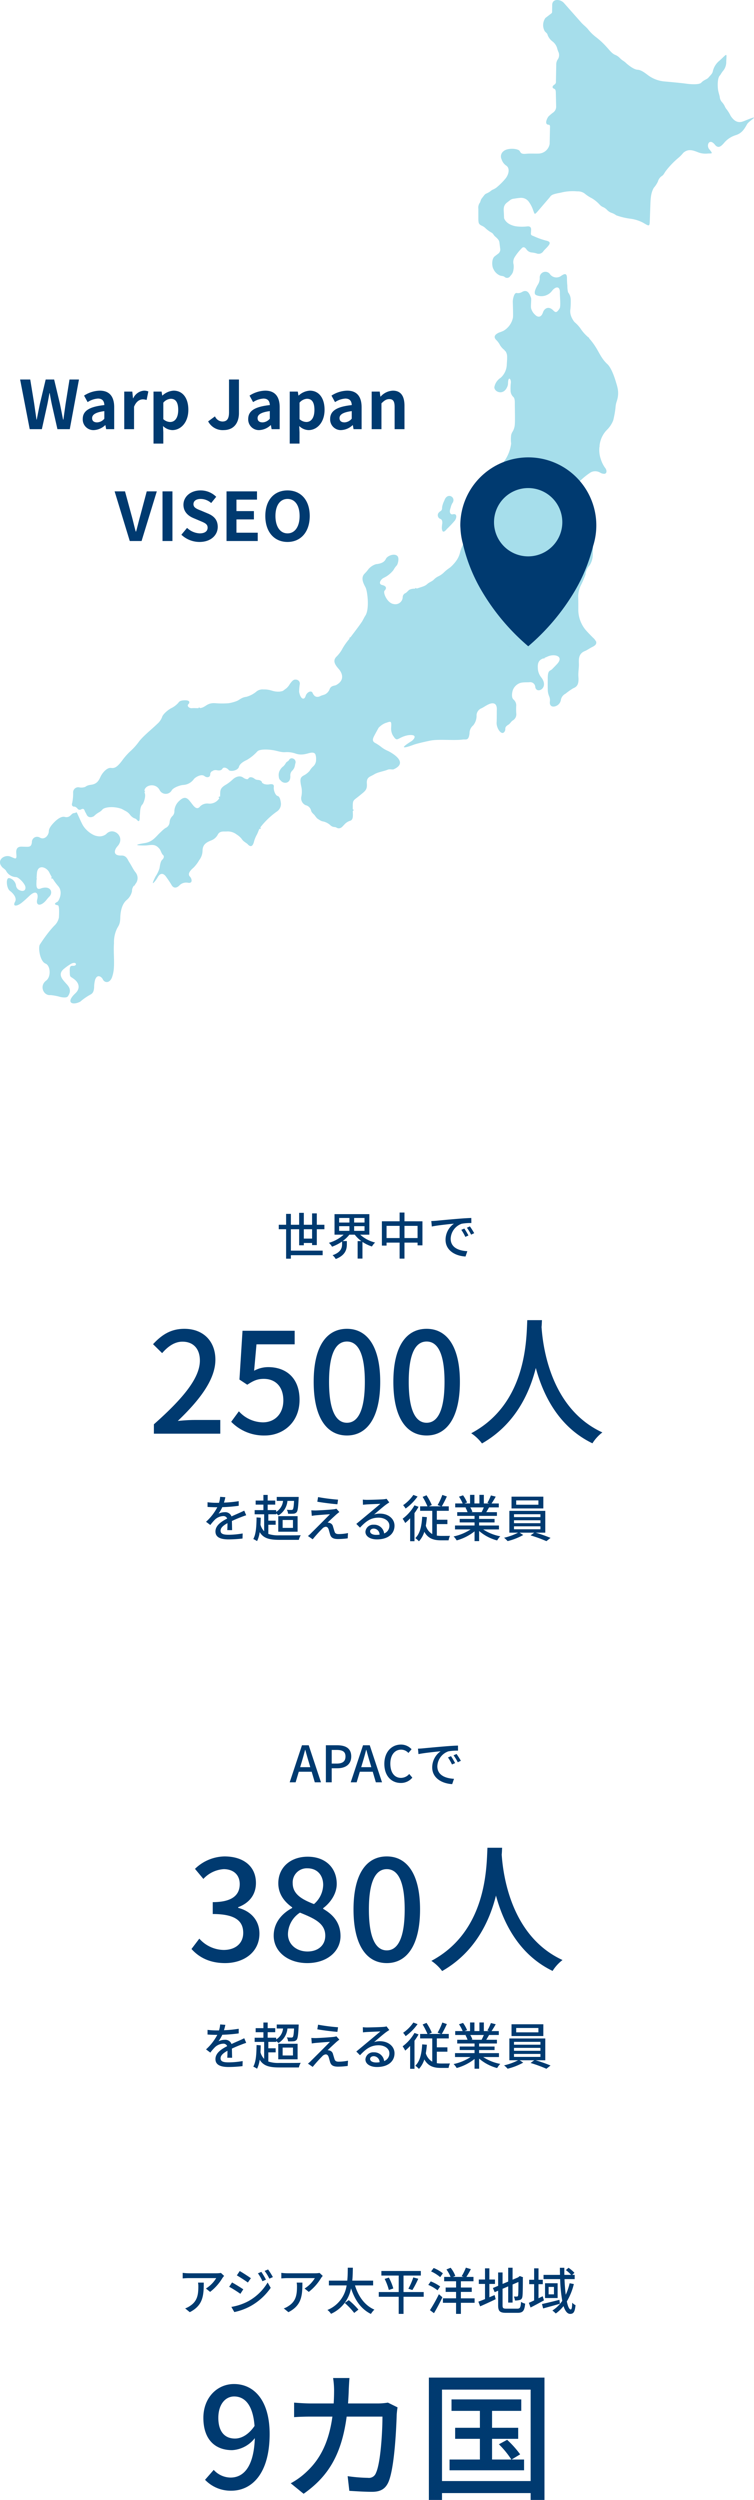 <svg xmlns="http://www.w3.org/2000/svg" xmlns:xlink="http://www.w3.org/1999/xlink" width="269.675" height="894.002" viewBox="0 0 269.675 894.002">
  <defs>
    <clipPath id="clip-path">
      <rect id="長方形_284" data-name="長方形 284" width="269.675" height="358.835" fill="#a6deeb"/>
    </clipPath>
    <clipPath id="clip-path-2">
      <rect id="長方形_250" data-name="長方形 250" width="61.669" height="85.465" fill="#003a70"/>
    </clipPath>
  </defs>
  <g id="グループ_594" data-name="グループ 594" transform="translate(-52.662 -2449.533)">
    <g id="グループ_593" data-name="グループ 593">
      <path id="パス_4038" data-name="パス 4038" d="M-65.964,0h4.344l1.944-8.784c.288-1.392.528-2.76.768-4.1h.1c.216,1.344.48,2.712.768,4.1L-56.052,0h4.416l3.288-17.76h-3.384L-53.124-9.1c-.264,1.848-.528,3.744-.792,5.664h-.12c-.384-1.92-.744-3.84-1.128-5.664l-2.064-8.664h-3.024L-62.316-9.1c-.384,1.848-.768,3.768-1.128,5.664h-.1c-.264-1.9-.552-3.792-.816-5.664l-1.416-8.664H-69.4ZM-43.02.336A6.32,6.32,0,0,0-38.964-1.44h.072L-38.628,0h2.88V-7.848c0-3.888-1.752-5.928-5.16-5.928A10.737,10.737,0,0,0-46.524-12l1.272,2.328a7.594,7.594,0,0,1,3.7-1.272c1.656,0,2.232,1.008,2.28,2.328C-44.676-8.04-47-6.528-47-3.648A3.818,3.818,0,0,0-43.02.336Zm1.152-2.76c-1.032,0-1.776-.456-1.776-1.512,0-1.2,1.1-2.088,4.368-2.52v2.712A3.563,3.563,0,0,1-41.868-2.424ZM-32.148,0h3.5V-8.016c.768-1.944,2.04-2.64,3.1-2.64a4.236,4.236,0,0,1,1.392.216l.624-3.048a3.8,3.8,0,0,0-1.584-.288,4.656,4.656,0,0,0-3.816,2.712h-.1l-.24-2.376h-2.88Zm10.464,5.16h3.5V1.08l-.1-2.208A5,5,0,0,0-14.94.336c2.952,0,5.712-2.664,5.712-7.272,0-4.128-1.968-6.84-5.28-6.84a6.38,6.38,0,0,0-3.96,1.728h-.1l-.24-1.392h-2.88Zm5.952-7.728A3.761,3.761,0,0,1-18.18-3.576v-5.9a3.789,3.789,0,0,1,2.664-1.392c1.848,0,2.664,1.416,2.664,3.984C-12.852-3.96-14.1-2.568-15.732-2.568Zm19.1,2.9c3.816,0,5.5-2.736,5.5-6.072V-17.76H5.316V-6.024c0,2.448-.816,3.288-2.376,3.288A2.992,2.992,0,0,1,.3-4.584l-2.448,1.8A5.863,5.863,0,0,0,3.372.336Zm12.792,0A6.32,6.32,0,0,0,20.22-1.44h.072L20.556,0h2.88V-7.848c0-3.888-1.752-5.928-5.16-5.928A10.737,10.737,0,0,0,12.66-12l1.272,2.328a7.594,7.594,0,0,1,3.7-1.272c1.656,0,2.232,1.008,2.28,2.328-5.4.576-7.728,2.088-7.728,4.968A3.818,3.818,0,0,0,16.164.336Zm1.152-2.76c-1.032,0-1.776-.456-1.776-1.512,0-1.2,1.1-2.088,4.368-2.52v2.712A3.563,3.563,0,0,1,17.316-2.424Zm9.72,7.584h3.5V1.08l-.1-2.208A5,5,0,0,0,33.78.336c2.952,0,5.712-2.664,5.712-7.272,0-4.128-1.968-6.84-5.28-6.84a6.38,6.38,0,0,0-3.96,1.728h-.1l-.24-1.392h-2.88Zm5.952-7.728A3.761,3.761,0,0,1,30.54-3.576v-5.9A3.789,3.789,0,0,1,33.2-10.872c1.848,0,2.664,1.416,2.664,3.984C35.868-3.96,34.62-2.568,32.988-2.568Zm12.48,2.9A6.32,6.32,0,0,0,49.524-1.44H49.6L49.86,0h2.88V-7.848c0-3.888-1.752-5.928-5.16-5.928A10.737,10.737,0,0,0,41.964-12l1.272,2.328a7.594,7.594,0,0,1,3.7-1.272c1.656,0,2.232,1.008,2.28,2.328-5.4.576-7.728,2.088-7.728,4.968A3.818,3.818,0,0,0,45.468.336Zm1.152-2.76c-1.032,0-1.776-.456-1.776-1.512,0-1.2,1.1-2.088,4.368-2.52v2.712A3.563,3.563,0,0,1,46.62-2.424ZM56.34,0h3.5V-9.24c1.008-.984,1.7-1.512,2.808-1.512,1.32,0,1.9.744,1.9,2.808V0h3.528V-8.376c0-3.384-1.248-5.4-4.152-5.4a6.194,6.194,0,0,0-4.368,2.112h-.1l-.24-1.776H56.34ZM-30.18,40h4.224l5.448-17.76h-3.6l-2.3,8.64c-.552,1.968-.96,3.744-1.512,5.736h-.12c-.576-1.992-.936-3.768-1.488-5.736l-2.352-8.64H-35.6Zm11.712,0h3.552V22.24h-3.552Zm13.224.336c4.1,0,6.528-2.472,6.528-5.376,0-2.568-1.416-3.936-3.576-4.824l-2.328-.984C-6.132,28.552-7.4,28.1-7.4,26.824c0-1.176,1.008-1.872,2.568-1.872a5.665,5.665,0,0,1,3.768,1.464l1.8-2.232A7.882,7.882,0,0,0-4.836,21.9c-3.6,0-6.144,2.232-6.144,5.136,0,2.592,1.8,4.032,3.6,4.776L-5,32.824c1.584.672,2.664,1.08,2.664,2.4,0,1.248-.984,2.04-2.832,2.04A6.987,6.987,0,0,1-9.684,35.3l-2.04,2.448A9.464,9.464,0,0,0-5.244,40.336ZM4.428,40h11.16V37.024H7.98V32.272h6.24V29.3H7.98v-4.1h7.344V22.24H4.428Zm21.816.336c4.7,0,7.944-3.528,7.944-9.288S30.948,21.9,26.244,21.9,18.3,25.264,18.3,31.048C18.3,36.808,21.54,40.336,26.244,40.336Zm0-3.072c-2.64,0-4.32-2.424-4.32-6.216,0-3.816,1.68-6.1,4.32-6.1s4.32,2.28,4.32,6.1C30.564,34.84,28.884,37.264,26.244,37.264Z" transform="translate(129.254 2603.01)" fill="#003a70"/>
      <g id="グループ_497" data-name="グループ 497" transform="translate(52.662 2449.533)">
        <g id="グループ_494" data-name="グループ 494" transform="translate(0 0)">
          <g id="グループ_493" data-name="グループ 493" clip-path="url(#clip-path)">
            <path id="パス_3636" data-name="パス 3636" d="M450.107,43.332c-1.939.8-3.365.088-4.672-1.919a13.049,13.049,0,0,0-1.34-2.209,4.848,4.848,0,0,1-.8-1.3,5.8,5.8,0,0,0-.978-1.412,3.122,3.122,0,0,1-.761-1.775c-.046-.491-.487-1.7-.616-2.643-.2-1.432-.222-4.147.616-5.034.336-.356.633-1.083,1.34-1.883a4.991,4.991,0,0,0,.978-3.115c.142-3.326.456-2.952-2.355-.4a6.835,6.835,0,0,0-2.463,3.911c-.147.786-.77,1.28-1.557,2.21-.548.646-1.657.793-2.572,1.811-.615.683-3.24.662-5.542.326-1.25-.183-5.1-.551-7.461-.761a11.5,11.5,0,0,1-5.831-2.1c-1.178-.864-2.556-2.027-3.948-2.1-1.2-.063-2.856-1.315-3.911-2.209a7.415,7.415,0,0,0-1.2-.979,6.529,6.529,0,0,1-1.267-1.05,4.867,4.867,0,0,0-1.63-1.087c-1.143-.453-1.995-1.674-3.006-2.753a27.5,27.5,0,0,0-3.984-3.694,15.974,15.974,0,0,1-2.752-2.752c-.757-.9-1.63-1.5-2.355-2.319L385.82,1.066c-1.228-1.388-4.1-1.653-4.2.616l-.036,2.535c-.007.483-.23.548-.978,1.123l-1.413,1.086a4.413,4.413,0,0,0-.289,4.636c.315.527,1,.843,1.05,1.377a5.26,5.26,0,0,0,1.775,2.39,4.631,4.631,0,0,1,1.63,2.318A8.635,8.635,0,0,0,383.9,18.7a2.8,2.8,0,0,1-.181,2.39,3.264,3.264,0,0,0-.652,2.137l-.109,5.65c-.01.513.1.976-.579,1.412-.592.378-1.009,1.079-.072,1.449.535.211.6.683.615,1.557l.109,4.745a2.6,2.6,0,0,1-1.232,2.318,17.935,17.935,0,0,0-1.412,1.2c-.416.351-1.8,2.959-.073,3.042.656.032.525.671.507,1.522l-.109,5.324a4.125,4.125,0,0,1-4.056,3.476c-1.224.048-2.9-.079-4.419.073-2.345.236-1.79-.93-2.644-1.34-1.488-.716-4.28-.573-5.36.4a2.346,2.346,0,0,0-.724,2.9,4.227,4.227,0,0,0,1.739,2.318c1.345,1,.79,3.172-.29,4.528a22.636,22.636,0,0,1-2.753,2.825,5.817,5.817,0,0,1-1.593,1.086,4.1,4.1,0,0,0-1.2.761,7.643,7.643,0,0,1-1.485.8c-.437.225-.745.713-1.485,1.666-.468.6-.44,1.244-.761,1.629a3.051,3.051,0,0,0-.471,2.1v3.875c.079,1.05.019,1.643,1.231,2.173a4.654,4.654,0,0,1,1.449,1.014,10.691,10.691,0,0,0,2.137,1.521c.5.3.7.9,1.086,1.232,1.164,1.006,1.533,1.482,1.63,2.245l.29,2.282a1.864,1.864,0,0,1-.869,1.811l-1.087.833c-1.21.927-1.031,3.676-.47,4.563a4.522,4.522,0,0,0,2.354,2.318c.6.195,1.152.145,1.558.435a1.339,1.339,0,0,0,2.137-.289,3.869,3.869,0,0,0,.905-1.341,6.694,6.694,0,0,0,.254-2.752,3.322,3.322,0,0,1,.471-2.753,18.316,18.316,0,0,1,2.354-2.969c.381-.427.924-.829,1.739.253a2.6,2.6,0,0,0,1.775,1.159,10.147,10.147,0,0,1,1.811.326,2.012,2.012,0,0,0,2.5-.761c.462-.6,1.06-1.077,1.7-1.847.759-.91.981-1.619-.869-1.992a26.55,26.55,0,0,1-4.31-1.558c-.449-.185-1.017-.281-.978-.942l.073-1.231c.063-1.071-.46-1.429-1.485-1.3a16.1,16.1,0,0,1-4.129-.073c-1.465-.311-3.321-1.024-4.057-2.861l-.073-1.811c-.051-1.277-.339-2.618,1.087-3.766.4-.319.576-.429.978-.761a2.659,2.659,0,0,1,1.63-.652,21.133,21.133,0,0,1,2.137-.289,3.41,3.41,0,0,1,3.223,1.593,10.831,10.831,0,0,1,1.413,2.825c.589,1.5.406,1.833,1.883.109l3.912-4.563c.545-.636.542-1.039,2.427-1.485.814-.193,1.723-.328,2.209-.472a17.457,17.457,0,0,1,5.36-.326,4.024,4.024,0,0,1,2.716.834,13.166,13.166,0,0,0,2.5,1.63,12.254,12.254,0,0,1,2.717,2.209,3.607,3.607,0,0,0,1.448,1.014,4.67,4.67,0,0,1,1.268.942,4.116,4.116,0,0,0,1.811,1.123,5.785,5.785,0,0,1,1.449.8,23.545,23.545,0,0,0,5.179,1.232,13.428,13.428,0,0,1,4.492,1.449c2.4,1.407,2.283,1.444,2.39-1.63l.145-4.164c.094-2.7.139-4.823,1.268-6.737a9.5,9.5,0,0,0,1.449-2.209,3.511,3.511,0,0,1,1.521-2.064c.564-.357.853-1.171,1.376-1.812a29.973,29.973,0,0,1,4.636-4.78,13.127,13.127,0,0,0,1.557-1.629c1.913-1.683,3.738-.771,5.686-.037a7.639,7.639,0,0,0,3.115.29c1.523-.068,1.917.2.435-1.593-1.082-1.307.035-4.057,2.065-1.558,1.218,1.5,2.244.6,3.44-.833a8.835,8.835,0,0,1,4.093-2.608c2.152-.709,3-2.171,3.984-3.911.744-1.313,5.814-3.946-1.232-1.051" transform="translate(-184.123 0)" fill="#a6deeb"/>
            <path id="パス_3637" data-name="パス 3637" d="M244.909,234.811c-2.074-1.916-2.912-4.1-4.057-5.9a23.613,23.613,0,0,0-2.544-3.417c.044-.069.068-.114.075-.125l-.405-.221c-.149-.15-.3-.3-.458-.437a14.768,14.768,0,0,1-1.956-2.246,12.287,12.287,0,0,0-2.391-2.68,7.165,7.165,0,0,1-1.123-1.847,5.037,5.037,0,0,1-.362-2.825,27.3,27.3,0,0,0,.109-3.477,4.3,4.3,0,0,0-.942-2.5,8.817,8.817,0,0,1-.254-2.318,24.538,24.538,0,0,1-.145-2.753c-.006-1.907-.905-1.671-2.209-.724a2.849,2.849,0,0,1-3.984-.869,2.04,2.04,0,0,0-3.549,1.593h0a4.271,4.271,0,0,1-.724,2.39c-.541.963-1.783,3.173-.507,3.694a4.761,4.761,0,0,0,5.723-1.666c1.284-1.515,2.757-1.612,2.716.725-.027,1.558.376,4.928-.108,5.686-1.085,1.7-1.456,1.5-2.318.652-1.729-1.708-3.185-.539-3.622.76-.747,2.219-2.16,1.556-2.753.905a4.7,4.7,0,0,1-1.521-2.5c-.11-1.118.181-3.058,0-3.585-.5-1.447-1.241-3.208-3.187-2.137a2.766,2.766,0,0,1-1.883.4c-.9-.3-1.415,1.933-1.449,2.934-.018.523.2,5.318.036,5.939a7.086,7.086,0,0,1-3.368,4.636,17.7,17.7,0,0,1-1.666.652c-.973.487-2.375,1.323-.724,2.825a7.173,7.173,0,0,1,1.159,1.666A6.49,6.49,0,0,0,208,229.7c.035.026.061.056.093.083l-.009.006.266.4.084-.055a3.538,3.538,0,0,1,.616,2.1c.03.8-.1,2.2-.145,3.151a6.61,6.61,0,0,1-2.173,4.31,5.054,5.054,0,0,0-2.246,3.332c-.1,1.675,3.136,3.126,4.528.072a3.129,3.129,0,0,0,.362-1.448c.052-2.874,1.265-1.4.978.072a18.125,18.125,0,0,0-.072,2.39,3.153,3.153,0,0,0,.942,2.39c.607.5.579,1.678.579,2.463,0,1.905.117,5.748,0,7.316a5.753,5.753,0,0,1-.8,2.68,2.959,2.959,0,0,0-.471,1.1h-.048l0,.193a11.511,11.511,0,0,0,.01,2.947,14.137,14.137,0,0,1-2.173,5.9,6.475,6.475,0,0,0-1.594,3.948,3.257,3.257,0,0,1-.264,1.264h0l-.183.156c.027.031.06.057.087.088a5.821,5.821,0,0,1-.762,1.425c-.381.483-.219,3.284-.253,4.635-.084,3.31-2.647,7.363-5.36,8.693-1.149.563-4.893,4.045-5.215,6.628a8.125,8.125,0,0,1-1.377,3.151,14.132,14.132,0,0,0-1.231,3.26,8.475,8.475,0,0,1-1.268,2.716,13.638,13.638,0,0,1-2.282,2.5,14.957,14.957,0,0,0-2.028,1.593,7.49,7.49,0,0,1-1.956,1.449,5.886,5.886,0,0,0-1.811,1.268c-.545.6-1.629.924-2.318,1.557-.875.8-1.681.932-3.44,1.521a2.662,2.662,0,0,1-.43.1l-.222-.253-.365.314h0a4.082,4.082,0,0,0-2.028.422c-.392.3-1.013,1.088-1.485,1.231a1.646,1.646,0,0,0-.833,1.413,2.628,2.628,0,0,1-3.223,2.427c-2.3-.313-3.913-4.1-3.26-4.781.934-.969.512-1.707-.869-2.028-1.518-.353-.553-1.975.507-2.535a9.617,9.617,0,0,0,3.549-2.825,7.938,7.938,0,0,1,1.123-1.594c.37-.265.986-2.424.4-3.259-.9-1.279-3.573-.38-4.2.8-.357.669-.866,1.686-3.549,1.956a5.726,5.726,0,0,0-2.753,1.811,12.508,12.508,0,0,1-1.3,1.521c-1.547,1.528-.518,3.462.29,5,.659,1.253,1.5,7.778-.109,10.141-.4.589-.834,1.582-1.231,2.173-1.147,1.707-2.781,3.8-4.081,5.549l-.121-.091-.29.385.125.095-.162.22a22.627,22.627,0,0,0-2.318,3.259,11.812,11.812,0,0,1-2.282,3.079c-1.33,1.412-.506,2.79.905,4.382.663.747,2.753,3.7-.978,5.723-.558.3-1.881.078-2.39,1.666a3.406,3.406,0,0,1-1.34,1.521c-.508.33-1.215.4-1.883.724a2.045,2.045,0,0,1-1.672.207c0-.018,0-.037.01-.055l-.233-.058h0a2.949,2.949,0,0,1-.893-1.216c-.458-1.052-2.09-.266-2.5,1.123-.468,1.588-1.836,1.174-2.318-1.521a19.2,19.2,0,0,1,.218-2.608,1.412,1.412,0,0,0-1.377-1.739c-.8-.121-1.388.484-2.173,1.594a6.192,6.192,0,0,1-1.232,1.521c-.773.513-1.024.922-1.8,1.095-.015-.028-.034-.055-.048-.083l-.263.137a7.878,7.878,0,0,1-1.436.01c-1.433-.092-2.4-.828-4.6-.76a3.479,3.479,0,0,0-2.872,1.03l-.027-.03-.179.159h0a9.485,9.485,0,0,1-3.115,1.485c-1.734.194-2.456,1.158-3.477,1.521a13.671,13.671,0,0,1-2.862.761,29.386,29.386,0,0,1-4.563,0c-3.218-.286-3.513,1.475-5.578,1.739-.032,0-.068.005-.1.008.005-.053.008-.106.014-.16l-.478-.057c-.01.082-.014.162-.022.243-.769.009-1.7-.076-2.347,0-.932.115-1.95-.78-1.3-1.413.582-.569.629-1.442-1.231-1.412-.973.015-1.937.155-2.354.906a8.381,8.381,0,0,1-2.68,1.992c-1.52.88-2.957,2.329-3.115,3.079a6.2,6.2,0,0,1-1.775,2.5c-1.864,1.831-4.611,3.95-6.41,6.157a21.7,21.7,0,0,1-3.223,3.622,22.846,22.846,0,0,0-2.97,3.405c-1.707,2.225-2.59,2.715-3.875,2.535-1.466-.2-3.082,1.711-3.731,3.043-.47.964-.967,2.326-2.68,2.825-.812.236-1.88.141-2.825.906a3.949,3.949,0,0,1-2.1.181,1.819,1.819,0,0,0-2.245,1.81,16.7,16.7,0,0,1-.326,3.731c-.334.868.15,1.433.833,1.34.244-.033.9.489,1.014.652a.969.969,0,0,0,1.3.362c1.182-.7,1.25.489,1.521.942a7.838,7.838,0,0,1,.434.8c.591,1.352,1.835,1.146,2.68.652a7.841,7.841,0,0,1,1.666-1.3,4.433,4.433,0,0,0,1.377-1.087c.694-.81,3.776-1.277,6.736-.253.317.109,1.141.609,1.593.833a4.751,4.751,0,0,1,1.521,1.3,4.2,4.2,0,0,0,1.449,1.232,2.009,2.009,0,0,1,1.014.579c1.256,1.506.929-1.053,1.05-1.739s-.01-2.929.942-3.767c.313-.275,1.3-2.758.833-3.984a2.261,2.261,0,0,1-.1-.365l.206-.432-.24-.118c.192-2.092,4.028-2.926,5.424-.245a2.451,2.451,0,0,0,4.346.108c.54-.919,2.767-1.8,4.057-1.919A4.989,4.989,0,0,0,97,383.232c.4-.59,2.609-2.017,3.767-1.123.972.751,2.153.494,2.1-.724a1.315,1.315,0,0,1,.733-1.048l.131.077a.254.254,0,0,0-.016-.143,2.109,2.109,0,0,1,1.4-.262c1.122.244,1.757.052,2.1-.507.515-.837,1.782-.173,2.246.434.557.73,3.359.259,3.694-1.159.092-.386.542-1.4,2.825-2.426a15.826,15.826,0,0,0,3.728-3.04l.187-.156,0,0c.928-.658,3.477-.623,5.541-.276,1.506.252,2.862.827,4.382.688a9.111,9.111,0,0,1,3.549.507c2.432.843,4.276-.112,5.469-.29.878-.131,1.332.08,1.574.45l0,.039.032,0a4.8,4.8,0,0,1,.28,1.935,3.175,3.175,0,0,1-1.2,2.608,7.672,7.672,0,0,0-1.123,1.449,6.9,6.9,0,0,1-1.992,1.594c-1.3.679-1.594,1.275-.942,4.165a8.758,8.758,0,0,1,0,3.4,2.7,2.7,0,0,0,1.521,3.115,2.572,2.572,0,0,1,1.956,1.956c.13.615.717,1.058,1.2,1.557a13.04,13.04,0,0,0,.942,1.195c1.362.957,1.744,1.044,2.064,1.087a5.651,5.651,0,0,1,2.608,1.3,2.389,2.389,0,0,0,1.593.724c.468-.007.946.4,1.2.434,1.2.158,1.639-.732,2.173-1.195a4.6,4.6,0,0,1,2.064-1.449c1.336-.323,1.112-1.832,1.06-3.611.066.014.128.03.2.044l.1-.472c-.105-.021-.2-.045-.3-.068-.015-3.622-.09-2.848,2.5-4.984,1.937-1.6,2.716-1.979,2.535-4.274-.188-2.391,1.283-2.422,2.608-3.259s3.515-1.118,4.817-1.666c.774-.326,1.735.031,2.137-.145,5.473-2.4-.395-5.764-1.956-6.555a10.37,10.37,0,0,1-2.282-1.3,16.183,16.183,0,0,0-2.5-1.666c-1.064-.641-.615-1.639-.145-2.535.357-.679,1.1-2.032,1.522-2.789a6.746,6.746,0,0,1,2.419-1.7l.237-.075v0c1.7-.561,2.013-.831,1.836,1.632a5.059,5.059,0,0,0,.507,2.68c1.627,2.657,1.5,1.358,4.274.435a7.855,7.855,0,0,1,1.594-.362c3.384-.306,1.663,1.677.869,2.173-5.205,3.252-1.6,2.182.724,1.3,1.447-.546,5.709-1.444,6.121-1.521,3.094-.578,8.349.052,11.481-.362,1.229-.162,2.131.553,2.463-2.209A3.633,3.633,0,0,1,196.92,364a5.428,5.428,0,0,0,1.2-3.694,2.838,2.838,0,0,1,1.666-2.39c.613-.207,1.492-.935,2.717-1.485s3-.719,2.861,2.065c-.041.843.012,3.064-.072,4.491-.128,2.174,2.1,5.275,3.042,2.825.231-.6-.378-1.139,1.232-2.1.554-.332.958-1.167,1.521-1.484a2.526,2.526,0,0,0,1.231-2.572,22.9,22.9,0,0,1,0-2.9,2.814,2.814,0,0,0-1.05-2.064,1.784,1.784,0,0,1-.443-1.058v0l0-.239-.024,0a6,6,0,0,1,.244-1.85,4.3,4.3,0,0,1,2.173-2.5c1.005-.552,2.585-.416,3.73-.471a1.823,1.823,0,0,1,2.173,1.738c.5,2.683,5.2.261,2.028-3.622a5.552,5.552,0,0,1-1.087-2.752c-.124-1.578-.078-2.994,1.521-3.73.115-.053.244-.109.374-.164,0,.007,0,.013,0,.02l.482,0c0-.075,0-.146,0-.219.387-.16.781-.321,1.1-.468,2.4-1.1,5.914-.165,3.44,2.607-.394.441-1.406,1.475-1.847,1.919-.747.754-1.553.168-1.557,3.4,0,1.326-.04,3.131.036,4.455a6.848,6.848,0,0,0,.507,1.919,3.546,3.546,0,0,1,.217,1.847c-.163,1.361.652,1.857,1.521,1.738a2.872,2.872,0,0,0,2.391-2.173,3.126,3.126,0,0,1,1.7-2.427,23.263,23.263,0,0,1,2.717-1.92c1.209-.506,2.129-1.18,1.883-4.093-.122-1.448.213-3.322.181-4.491-.047-1.687-.259-3.768,2.137-4.744.873-.356,1.793-1.044,2.644-1.449,1.184-.563,1.507-1.137,1.415-1.69l-.015-.289-.067,0a4.641,4.641,0,0,0-1.079-1.356c-.79-.777-1.957-1.985-2.68-2.825a11.424,11.424,0,0,1-2.572-7.026c.006-1.412.012-3.369-.036-4.78a9.26,9.26,0,0,1,.869-3.912,32.959,32.959,0,0,0,1.666-3.839h0l.136-.2c-.023-.015-.047-.028-.07-.044a5.851,5.851,0,0,1,1.527-3.307,7.17,7.17,0,0,0,1.087-3.766c.045-.942.1-2.4.072-3.549a13.115,13.115,0,0,0-.616-2.9c-.253-.931-.273-2.26-.543-3.187a18.158,18.158,0,0,0-2.608-5.65,7.125,7.125,0,0,1-.775-1.25.356.356,0,0,0,.038-.029l0-.332-.15.123a7.737,7.737,0,0,1-.636-2.061c-.209-1.489-.355-3.192-.434-4.781a4.273,4.273,0,0,1,1.231-2.861,24.447,24.447,0,0,1,3.73-2.97,3.479,3.479,0,0,1,3.3.109,2.43,2.43,0,0,0,1.087.4c1.383.324,1.531-1.155.652-2.173a10.821,10.821,0,0,1-1.448-2.933,10.057,10.057,0,0,1-.512-4.528l.079-.018-.052-.235a9.351,9.351,0,0,1,2.8-5.941,9.769,9.769,0,0,0,2.1-3.259,34.638,34.638,0,0,0,.8-4.419,8.983,8.983,0,0,1,.362-2.1c1.156-3.284.356-5.307-.218-7.244-.729-2.46-1.822-5.211-3.042-6.338" transform="translate(-27.674 -104.593)" fill="#a6deeb"/>
            <path id="パス_3638" data-name="パス 3638" d="M211.994,563.092a1.068,1.068,0,0,0-1.34.47c-.175.476-.977.7-1.159,1.123a5.106,5.106,0,0,1-.905,1.2A3.683,3.683,0,0,0,207.539,567a3.435,3.435,0,0,0-.616,2.209c.1,1.456.444,1.439.833,1.883,1.026,1.172,3.523,1,3.332-1.847a2.281,2.281,0,0,1,.761-1.883,3.253,3.253,0,0,0,.76-1.268c.113-.332.184-.934.29-1.268a1.332,1.332,0,0,0-.906-1.739" transform="translate(-107.252 -291.84)" fill="#a6deeb"/>
            <path id="パス_3639" data-name="パス 3639" d="M152.088,583.446c-.712-.2-1.494-1.912-1.34-3.223.071-.606-.063-1.25-1.775-.906a4.223,4.223,0,0,1-1.89-.212l-.223-.26c-.032.027-.067.06-.1.088a.539.539,0,0,1-.214-.269c-.031-.107-.118-.9-1.666-.978-.758-.04-1.114-.534-1.521-.725-.756-.354-1.395-.3-1.738.29-.28.478-1.37-.027-1.811-.362-1.118-.851-2.618-.407-3.767.651a15.084,15.084,0,0,1-2.391,1.848c-2.267,1.292-2.051,2.142-2.1,3.911a1.652,1.652,0,0,1-.088.462c-.061-.058-.122-.115-.188-.172l-.316.363c.107.093.2.185.291.277a4.016,4.016,0,0,1-3.9,1.931,3.616,3.616,0,0,0-2.969,1.014c-1.166,1.491-2.2,0-3.043-1.087-1.17-1.508-2.132-3-4.274-1.014a5.245,5.245,0,0,0-1.883,3.657,2.411,2.411,0,0,1-.8,1.992,3.407,3.407,0,0,0-.906,2.065,2.445,2.445,0,0,1-1.521,2.136,12.4,12.4,0,0,0-1.63,1.413c-1.666,1.455-2.757,3.479-5.722,3.948-2.391.378-4.673.9,0,.869,2.1-.012,3.6-.923,5.324,1.3.4.516.683,1.7,1.2,2.1.432.341.387,1.1-.326,1.739-.524.468-.725,1.639-.942,3.006a11.3,11.3,0,0,1-1.413,2.934c-2.29,4.521.17,1.4.724.363.975-1.823,2.154-1.483,2.97-.363.646.887,1.479,2.093,2.028,3.043.843,1.458,2.059.993,2.97,0a3.389,3.389,0,0,1,2.9-.8c1.889.35,1.357-1.551.724-2.173-.969-.954.079-2.214,1.232-3.187a12.594,12.594,0,0,0,2.064-2.717,5.669,5.669,0,0,0,1.2-3.477c.065-2.376,1.735-3.034,3.368-3.694a4.461,4.461,0,0,0,2.028-1.847c.683-1.519,2.173-1.184,3.151-1.232a5.157,5.157,0,0,1,3.622,1.051,7.251,7.251,0,0,1,1.739,1.485c.739,1.175,1.719,1.454,2.245,2.029,1.244,1.354,1.854.378,2.173-.652a11.236,11.236,0,0,1,.978-2.572c.484-.817.76-1.819,1.058-2.366l.184.182.341-.34-.251-.25a27.689,27.689,0,0,1,6.093-5.811,3.2,3.2,0,0,0,1.3-2.825c-.147-1.333-.444-2.431-1.195-2.644" transform="translate(-52.814 -298.795)" fill="#a6deeb"/>
            <path id="パス_3640" data-name="パス 3640" d="M48.46,624.527c-.78-.917-1.522-2.553-2.245-3.622-.541-.8-.944-2.421-2.789-2.355-3.217.115-2.539-2.061-1.413-3.3,3.063-3.357-1.538-7.21-4.056-4.346a3.824,3.824,0,0,1-3.224.689c-1.6-.208-4.047-1.976-5.179-4.021-.764-1.38-2.073-4.591-2.173-4.49a3.164,3.164,0,0,1-1.087.326c-.442.066-.843.629-1.2.906a1.978,1.978,0,0,1-1.992.4c-1.116-.215-2.506.669-3.875,2.1-1.3,1.362-1.768,2.312-1.775,3.115-.011,1.232-1.407,3.206-3.187,2.21a1.864,1.864,0,0,0-2.861,1.629c-.2,1.947-1.136,1.643-2.862,1.63-.97-.007-2.988-.443-2.716,2.426.225,2.378-.189,1.9-2.064,1.123-2.143-.89-5.17,1.228-3.043,3.694.392.454,1.162.849,1.449,1.376a4.17,4.17,0,0,0,3.549,2.245c.814-.018,2.622,1.775,3.187,2.97.547,1.156,0,2.413-1.666,1.811a2.1,2.1,0,0,1-1.521-1.883c-.328-1.9-2.319-2.831-2.825-2.463-.835.606-.424,3.721.652,4.491.945.676,2.637,2.426,1.847,3.875-1.015,1.864.67,1.667,2.245.471.778-.59,2-1.719,2.862-2.535,2.51-2.381,3.314-.741,2.825,1.159-.559,2.175.9,2.6,2.608,1.014.565-.524,1.072-1.313,1.7-1.92,1.374-1.323.7-3.907-2.572-3.078-.649.164-1.911,1.021-2.028-1.087-.011-.2,0-.99.038-1.87l.024.005.093-.472-.1-.021c.04-.909.1-1.818.159-2.205.475-2.913,3.507-1.8,4.419.145.225.48.524,1.034.862,1.605-.131.154-.229.276-.256.311l.381.3c.041-.053.088-.111.139-.172a20.684,20.684,0,0,0,1.989,2.741c1.959,2.2.194,5.424-.253,5.65-1.681.847-.511,1.095.144,1.231.461.1.549,1.543.4,4.382a5.392,5.392,0,0,1-1.666,2.934,34.8,34.8,0,0,0-2.322,2.728l-.023,0,0,.024c-.9,1.163-1.842,2.495-2.8,3.982-.664,1.029-.014,5.994,2.028,6.809,1.777.709,2.047,4.725.217,6.085-2.545,1.89-.945,5.482,1.594,5.179a19.088,19.088,0,0,1,3.549.688c.829.181,2.221.321,2.608-.217,1.775-2.469-.064-3.957-.833-4.853-.919-1.07-3.044-3.07-.471-5.07a18.441,18.441,0,0,1,2.463-1.739c2.065-1.069,2.291.835.724.725-.888-.063-1.228.184-1.2,1.775.054,2.637.054,1.743,1.775,3.151,1.477,1.209,2.139,3.123.217,4.926-3.556,3.336-1.068,4.411,1.774,2.97a20.3,20.3,0,0,1,3.513-2.463c.918-.466,1.322-1.034,1.449-2.608a10.793,10.793,0,0,1,.362-2.789c.389-1.047.93-1.327,1.437-1.239l0,.021.331.084a2.3,2.3,0,0,1,.989,1.026c.56,1.179,2.245,1.521,3.187-.507a12.079,12.079,0,0,0,.761-3.658c.189-2.6-.18-6.129.036-8.729a11.357,11.357,0,0,1,1.014-5.142c.511-1.091,1.156-1.461,1.232-3.876.03-.966.1-4.508,2.209-6.41a5.623,5.623,0,0,0,1.992-3.224,2.946,2.946,0,0,1,.688-1.966c.093.009.159.018.187.023l.066-.23.211-.116a.206.206,0,0,0-.1-.1c.013-.013.021-.024.034-.038a3.253,3.253,0,0,0,.145-4.346" transform="translate(0 -312.603)" fill="#a6deeb"/>
            <path id="パス_3641" data-name="パス 3641" d="M326.058,376.447c.318.094.775.547.616,1.738a9.016,9.016,0,0,0-.145,1.521c.165,2.193,1.243,1.02,1.811.326a38.536,38.536,0,0,0,2.9-3.078c.78-1.236.634-2.572-.8-2.173-.548.152-1.5-.373-.761-2.318a6.363,6.363,0,0,1,.579-1.594c1.644-2.132-1.758-4.242-2.825-1.014a8.421,8.421,0,0,0-.8,2.354c.013,1.42-.5,1.229-1.051,1.811a1.422,1.422,0,0,0,.471,2.427" transform="translate(-168.51 -190.851)" fill="#a6deeb"/>
          </g>
        </g>
        <g id="グループ_495" data-name="グループ 495" transform="translate(151.609 145.679)">
          <g id="グループ_358" data-name="グループ 358" transform="translate(0 0)" clip-path="url(#clip-path-2)">
            <path id="パス_3576" data-name="パス 3576" d="M11.038,30.505l-.028-.025-.031.025Z" transform="translate(19.797 54.958)" fill="#003a70"/>
            <path id="中マド_1" data-name="中マド 1" d="M24.3,67.679h0A77.86,77.86,0,0,1,7.159,47.03,59.515,59.515,0,0,1,.885,30.869,24.685,24.685,0,0,1,.053,25.5C0,24.812,0,24.429,0,24.425a24.323,24.323,0,1,1,47.484,7.449A60.162,60.162,0,0,1,41,47.805,78.325,78.325,0,0,1,24.3,67.678ZM24.323,11.1A12.213,12.213,0,1,0,36.484,23.315,12.2,12.2,0,0,0,24.323,11.1Z" transform="translate(13.024 17.759)" fill="#003a70" stroke="rgba(0,0,0,0)" stroke-miterlimit="10" stroke-width="1"/>
          </g>
        </g>
      </g>
    </g>
    <g id="グループ_415" data-name="グループ 415" transform="translate(-228.5 446.23)">
      <path id="パス_4041" data-name="パス 4041" d="M-51.822-2.5c-.018-.846-.054-2.268-.072-3.276,1.242-.576,2.394-1.062,3.312-1.4.54-.216,1.314-.5,1.8-.648l-.7-1.656c-.576.288-1.1.522-1.692.792-.846.378-1.764.756-2.862,1.278a2.347,2.347,0,0,0-2.376-1.512,5.25,5.25,0,0,0-2.268.522,13.013,13.013,0,0,0,1.35-2.322,54.481,54.481,0,0,0,5.868-.486V-12.87a41.213,41.213,0,0,1-5.274.522c.252-.774.4-1.458.5-1.926l-1.854-.144a10.747,10.747,0,0,1-.414,2.142h-1.044a26.143,26.143,0,0,1-3.06-.2V-10.8c.99.072,2.232.108,2.97.108h.522a18.562,18.562,0,0,1-4.032,5.2l1.53,1.152a19.171,19.171,0,0,1,1.638-1.908,4.528,4.528,0,0,1,2.952-1.278,1.389,1.389,0,0,1,1.44.882C-55.638-5.6-57.78-4.212-57.78-2.016-57.78.2-55.71.81-53.046.81A45.348,45.348,0,0,0-48.1.5l.054-1.818a30.016,30.016,0,0,1-4.95.468c-1.8,0-2.952-.234-2.952-1.458,0-1.044.954-1.854,2.466-2.7,0,.882-.018,1.89-.072,2.5Zm12.96-1.926h2.61V-5.886h-2.61V-8.172h2.808v-.306a9.676,9.676,0,0,1,.828.7,6.781,6.781,0,0,0,3.2-5.184h2.358c-.108,2.016-.234,2.808-.45,3.06a.64.64,0,0,1-.54.18,15.354,15.354,0,0,1-1.584-.072,3.72,3.72,0,0,1,.432,1.422,16.348,16.348,0,0,0,1.944-.018,1.563,1.563,0,0,0,1.116-.522c.4-.468.576-1.728.72-4.86.018-.2.018-.612.018-.612h-7.848v1.422h2.25a5.147,5.147,0,0,1-2.448,3.924v-.63H-39.1v-1.962h2.7v-1.458h-2.7V-15.1h-1.53v2.016H-43.4v1.458h2.772v1.962h-3.132v1.494h3.4v6.066a5.3,5.3,0,0,1-1.314-2.34c.036-.81.072-1.638.09-2.5l-1.494-.108c-.036,3.114-.18,5.94-1.17,7.722a9.483,9.483,0,0,1,1.35.756A10.315,10.315,0,0,0-41.958-1.8c1.35,2.25,3.51,2.772,7.11,2.772h6.894A5.638,5.638,0,0,1-27.27-.684c-1.332.054-6.516.054-7.6.036a11.546,11.546,0,0,1-4-.5Zm5.112-1.71h3.69v2.826h-3.69Zm-1.566,4.194H-28.4V-7.506h-6.912Zm14.238-12.384-.27,1.656c2.142.378,5.346.774,7.182.918l.234-1.656A66.45,66.45,0,0,1-21.078-14.328Zm7.614,5.346-1.062-1.188a4.52,4.52,0,0,1-.9.2c-1.422.18-5.508.414-6.462.432-.594,0-1.188-.018-1.6-.054l.162,1.98c.4-.072.9-.144,1.476-.2,1.08-.09,3.69-.306,5.022-.378-1.692,1.746-6.03,6.066-6.84,6.858A8.647,8.647,0,0,1-24.7-.4L-23,.774a50.336,50.336,0,0,1,3.42-3.8,1.937,1.937,0,0,1,1.242-.684c.45,0,.81.288,1.026.9.162.486.4,1.44.576,1.98C-16.344.342-15.426.684-13.9.684a28.211,28.211,0,0,0,3.42-.252l.108-1.89a16.473,16.473,0,0,1-3.42.36c-.81,0-1.224-.288-1.4-.918-.18-.522-.4-1.314-.558-1.818a1.669,1.669,0,0,0-1.242-1.26,2.123,2.123,0,0,0-.666-.09c.558-.594,2.412-2.286,3.132-2.952C-14.256-8.352-13.86-8.694-13.464-8.982ZM-.342-.81c-1.206,0-2.124-.486-2.124-1.26,0-.558.54-.99,1.278-.99A2.147,2.147,0,0,1,.918-.882,9.318,9.318,0,0,1-.342-.81ZM3.42-13.716a6.3,6.3,0,0,1-1.134.18c-.972.09-5,.2-5.94.2a12.836,12.836,0,0,1-1.422-.09l.054,1.854c.4-.054.864-.09,1.314-.126.936-.054,3.978-.18,4.914-.216-.9.774-2.952,2.484-3.942,3.312C-3.78-7.74-6.012-5.868-7.4-4.734L-6.084-3.4c2.106-2.232,3.8-3.564,6.642-3.564,2.178,0,3.87,1.188,3.87,2.862a2.911,2.911,0,0,1-1.872,2.79A3.563,3.563,0,0,0-1.188-4.446,2.753,2.753,0,0,0-4.14-1.908C-4.14-.306-2.484.81-.018.81c4,0,6.282-2.034,6.282-4.9,0-2.484-2.214-4.32-5.2-4.32A6.634,6.634,0,0,0-1.044-8.1c1.26-1.044,3.42-2.934,4.338-3.582.324-.234.738-.5,1.1-.738ZM13-15.1A14.152,14.152,0,0,1,9.342-11.43a9.541,9.541,0,0,1,.9,1.206,18.613,18.613,0,0,0,4.266-4.3Zm.4,3.726a15.753,15.753,0,0,1-4.23,4.788,12.737,12.737,0,0,1,.918,1.53,15.186,15.186,0,0,0,1.764-1.674v8.19H13.41V-8.6a20.757,20.757,0,0,0,1.458-2.25ZM21.4-4.662h3.78V-6.228H21.4V-9.414h4.266v-1.6h-2.5a35.3,35.3,0,0,0,1.818-3.528l-1.62-.558a22.356,22.356,0,0,1-1.692,3.636l1.206.45H18.594L19.6-11.5a22.487,22.487,0,0,0-1.89-3.474l-1.386.576a27.4,27.4,0,0,1,1.728,3.384H15.426v1.6h4.338V-1.1A5.128,5.128,0,0,1,17.46-4.1a29.005,29.005,0,0,0,.378-3.06L16.164-7.29C15.966-4.014,15.408-1.3,13.7.342a8.957,8.957,0,0,1,1.3,1.152,8.987,8.987,0,0,0,1.926-3.4c1.332,2.394,3.312,3.042,5.886,3.042H25.6a6.918,6.918,0,0,1,.5-1.6c-.576.018-2.718.018-3.168.018A10.378,10.378,0,0,1,21.4-.558ZM38.2-10.638a16.8,16.8,0,0,1-.792,1.71h-3.8l.522-.108a7.573,7.573,0,0,0-.774-1.6Zm5.418,7.884v-1.4H36.522v-1.1h5.526v-1.26H36.522V-7.6h6.372V-8.928H39.078c.306-.5.666-1.1,1.008-1.71H43.56v-1.4H40.968a28.163,28.163,0,0,0,1.494-2.448l-1.728-.432a15.689,15.689,0,0,1-1.26,2.664l.684.216H38.214V-15.12H36.63v3.078H34.848V-15.12H33.282v3.078H31.3l.918-.342a12.512,12.512,0,0,0-1.44-2.574l-1.458.486a13.5,13.5,0,0,1,1.314,2.43H27.972v1.4h4.086l-.432.072a8.917,8.917,0,0,1,.756,1.638h-3.69V-7.6h6.192v1.08h-5.31v1.26h5.31v1.1H27.9v1.4h5.562A17.464,17.464,0,0,1,27.4-.252a7.512,7.512,0,0,1,1.1,1.422,17.879,17.879,0,0,0,6.39-3.24V1.422h1.638V-2.2a16.057,16.057,0,0,0,6.444,3.384A7.517,7.517,0,0,1,44.082-.306a16.53,16.53,0,0,1-6.1-2.448Zm14.112-8.838H49.788V-13.14h7.938Zm1.764-2.88H48.114v4.212H59.49ZM49-3.87h9.45v1.062H49Zm0-2.16h9.45v1.044H49Zm0-2.16h9.45v1.026H49ZM60.192-1.6V-9.4H47.34V-1.6h3.114a21.067,21.067,0,0,1-5,1.818,10.085,10.085,0,0,1,1.26,1.206A22.664,22.664,0,0,0,52.29-.756L51.03-1.6h5.2L54.918-.63a47.911,47.911,0,0,1,5.67,2.07L62.064.27A52.573,52.573,0,0,0,56.754-1.6Z" transform="translate(416 2553)" fill="#003a70"/>
      <path id="パス_4040" data-name="パス 4040" d="M-79.8,0h23.75V-4.9h-9.2c-1.8,0-4.1.15-6,.35,7.8-7.45,13.45-14.8,13.45-21.9,0-6.65-4.35-11.05-11.1-11.05-4.8,0-8.05,2.1-11.2,5.5l3.25,3.2c1.95-2.25,4.35-4.1,7.25-4.1,4.1,0,6.25,2.75,6.25,6.75,0,6.05-5.6,13.2-16.45,22.8Zm39.7.65c6.45,0,12.4-4.6,12.4-12.75,0-8.05-5.05-11.7-11.2-11.7a10.375,10.375,0,0,0-5.05,1.3l.85-9.45h13.65V-36.8H-48.1l-1.1,17.45,2.8,1.85c2.15-1.4,3.55-2.1,5.9-2.1,4.2,0,7,2.8,7,7.7s-3.15,7.85-7.3,7.85A11.775,11.775,0,0,1-49.4-8l-2.75,3.75A16.286,16.286,0,0,0-40.1.65Zm29.35,0c7.2,0,11.9-6.4,11.9-19.2,0-12.7-4.7-18.95-11.9-18.95-7.25,0-11.9,6.2-11.9,18.95C-22.65-5.75-18,.65-10.75.65Zm0-4.55c-3.75,0-6.4-4-6.4-14.65,0-10.55,2.65-14.4,6.4-14.4s6.4,3.85,6.4,14.4C-4.35-7.9-7-3.9-10.75-3.9ZM17.75.65c7.2,0,11.9-6.4,11.9-19.2,0-12.7-4.7-18.95-11.9-18.95-7.25,0-11.9,6.2-11.9,18.95C5.85-5.75,10.5.65,17.75.65Zm0-4.55c-3.75,0-6.4-4-6.4-14.65,0-10.55,2.65-14.4,6.4-14.4s6.4,3.85,6.4,14.4C24.15-7.9,21.5-3.9,17.75-3.9Zm36-36.7C53.4-34,53.7-10.8,33.7-.15A15.914,15.914,0,0,1,37.55,3.5c11.6-6.65,16.85-17.45,19.25-27,2.6,9.65,8.15,21.1,20.25,26.95A15.063,15.063,0,0,1,80.6-.45C61.9-9.05,59.3-31.5,58.85-38.15c.1-.9.1-1.75.15-2.45Z" transform="translate(416 2516)" fill="#003a70"/>
      <path id="パス_4039" data-name="パス 4039" d="M-26.172-5.76V-9.108h2.952V-5.76Zm4.644,2.322v-5.67h2.718v-1.6h-2.718v-4.068H-23.22v4.068h-2.952v-4.266h-1.674v4.266H-30.8V-14.6h-1.71v3.888h-2.628v1.6h2.628V1.422h1.71V.18H-19.44V-1.458H-30.8v-7.65h2.952v5.742h1.674v-.828h2.952v.756Zm7.992-6.768h3.672v1.674h-3.672Zm0-2.934h3.672V-11.5h-3.672ZM-4.464-11.5H-8.172V-13.14h3.708Zm0,2.97H-8.172v-1.674h3.708Zm1.728,1.368v-7.344H-15.192v7.344h3.258A13.288,13.288,0,0,1-17.19-4.248a6.857,6.857,0,0,1,1.116,1.386,15.752,15.752,0,0,0,3.582-1.854v.936c0,1.26-.342,2.9-3.4,3.96A5.11,5.11,0,0,1-14.76,1.548c3.546-1.368,3.978-3.564,3.978-5.274V-4.878h-1.494A12.082,12.082,0,0,0-9.882-7.164h1.926A11.47,11.47,0,0,0-5.6-4.86H-6.93V1.386H-5.2V-4.572A14,14,0,0,0-1.818-2.934,7.16,7.16,0,0,1-.684-4.356,12.4,12.4,0,0,1-6.012-7.164ZM9.828-5.958v-4.356h4.68v4.356Zm-6.408,0v-4.356H8.082v4.356Zm6.408-5.994v-3.132H8.082v3.132H1.746v8.694H3.42V-4.32H8.082V1.4H9.828V-4.32h4.68v.972h1.746v-8.6ZM31.23-9.36l-1.08.468a17.022,17.022,0,0,1,1.44,2.52l1.116-.5A25.13,25.13,0,0,0,31.23-9.36Zm2-.774-1.08.486A16.893,16.893,0,0,1,33.66-7.164l1.1-.54A28.166,28.166,0,0,0,33.228-10.134ZM19.422-12.042l.18,1.962c2-.432,6.372-.864,7.92-1.026a7.061,7.061,0,0,0-3.006,5.778c0,3.924,3.654,5.8,7.146,5.976L32.31-1.26c-2.934-.144-5.958-1.206-5.958-4.464a5.893,5.893,0,0,1,3.924-5.346,17.086,17.086,0,0,1,3.474-.252l-.018-1.818c-1.206.036-3.006.144-4.9.306-3.276.27-6.462.576-7.758.7C20.718-12.1,20.106-12.06,19.422-12.042Z" transform="translate(416 2452)" fill="#003a70"/>
    </g>
    <g id="グループ_588" data-name="グループ 588">
      <path id="パス_4046" data-name="パス 4046" d="M-50.8-18c-3.85,0-5.95-2.7-5.95-7.4,0-4.8,2.5-7.65,5.65-7.65,4,0,6.75,3.3,7.3,10.55C-46-19.3-48.55-18-50.8-18ZM-61.5-3.25A12.629,12.629,0,0,0-52.1.65c7.1,0,13.7-5.8,13.7-20.3,0-12.15-5.7-17.85-12.75-17.85-5.95,0-10.95,4.8-10.95,12.1,0,7.7,4.15,11.55,10.3,11.55a11.064,11.064,0,0,0,8.1-4.3c-.35,10.5-4.2,14.1-8.65,14.1A8.2,8.2,0,0,1-58.4-6.8ZM3.9-30.85a22.734,22.734,0,0,1-3.45.3h-10.8c.1-1.55.2-3.2.25-4.9.05-1.2.15-3.05.25-4.2H-15.7a31.881,31.881,0,0,1,.35,4.35c0,1.65-.05,3.25-.15,4.75h-8.05c-1.95,0-4.2-.15-6.1-.3v5.2c1.9-.15,4.25-.2,6.1-.2h7.6c-1.25,9.05-4.3,15.1-9.15,19.65A26.682,26.682,0,0,1-30.85-2l4.6,3.75c8.6-6.05,13.55-13.7,15.4-27.6H1.95c0,5.4-.65,16.7-2.35,20.2a2.642,2.642,0,0,1-2.85,1.7,57.244,57.244,0,0,1-7.25-.6L-9.9.7c2.5.15,5.45.35,8.15.35,3.05,0,4.75-1.1,5.8-3.4,2.2-4.9,2.85-19.2,3-24.25.05-.65.15-1.7.3-2.55ZM48.15-10.5l3.05-1.85a35.267,35.267,0,0,0-4.65-5.2l-2.95,1.6a31.862,31.862,0,0,1,4.45,5.45h-6.9v-7.4H50.5v-3.95H41.15V-27.9H51.6V-32H26.65v4.1H36.8v6.05H27.95v3.95H36.8v7.4H25.95v3.85H52.6V-10.5ZM23.25-2.8V-35.5h31.7V-2.8Zm-4.7-37V3.95h4.7V1.5h31.7V3.95H59.9V-39.8Z" transform="translate(187.5 3339.585)" fill="#003a70"/>
      <path id="パス_4045" data-name="パス 4045" d="M-64.008-9.774a8,8,0,0,1,.108,1.44c0,2.988-.414,5.256-2.988,6.912a6.834,6.834,0,0,1-1.728.882L-66.96.81c4.734-2.43,5-5.886,5-10.584Zm8.19-3.456a9.316,9.316,0,0,1-1.512.126H-67.392a16.094,16.094,0,0,1-2.106-.162v2c.774-.054,1.4-.108,2.106-.108h9.882A11.191,11.191,0,0,1-61.182-7.65l1.494,1.206a17.825,17.825,0,0,0,4.41-4.968c.144-.216.432-.558.594-.756Zm14.454-.378-1.224.522a17.246,17.246,0,0,1,1.62,2.826l1.26-.558A31.693,31.693,0,0,0-41.364-13.608Zm2.412-.864-1.242.522A17.493,17.493,0,0,1-38.5-11.178l1.26-.558A26.365,26.365,0,0,0-38.952-14.472ZM-49.1-13.9l-1.026,1.548c1.1.63,3.024,1.89,3.942,2.556l1.08-1.548C-45.972-11.952-47.988-13.284-49.1-13.9ZM-52.092-1.08-51.03.774a21.09,21.09,0,0,0,5.976-2.232A21.428,21.428,0,0,0-38.016-7.9l-1.1-1.908a18.38,18.38,0,0,1-6.894,6.678A19.767,19.767,0,0,1-52.092-1.08Zm.252-8.748L-52.866-8.28a44.689,44.689,0,0,1,4,2.52l1.044-1.6C-48.672-7.956-50.724-9.216-51.84-9.828Zm23.112.054a8,8,0,0,1,.108,1.44c0,2.988-.414,5.256-2.988,6.912a6.834,6.834,0,0,1-1.728.882L-31.68.81c4.734-2.43,5-5.886,5-10.584Zm8.19-3.456a9.316,9.316,0,0,1-1.512.126H-32.112a16.094,16.094,0,0,1-2.106-.162v2c.774-.054,1.4-.108,2.106-.108h9.882A11.191,11.191,0,0,1-25.9-7.65l1.494,1.206A17.825,17.825,0,0,0-20-11.412c.144-.216.432-.558.594-.756Zm9,10.746A24.5,24.5,0,0,1-8.154,1.08L-6.642-.108A25.825,25.825,0,0,0-10.1-3.492ZM-1.386-8.766v-1.71H-8.838c.162-1.638.18-3.24.2-4.626h-1.818c-.018,1.368,0,2.97-.18,4.626h-6.57v1.71h6.336A11.2,11.2,0,0,1-17.73.018,5.121,5.121,0,0,1-16.452,1.4,12.479,12.479,0,0,0-9.288-7.722C-7.92-3.528-5.706-.288-2.178,1.44A8.08,8.08,0,0,1-.936-.108C-4.392-1.6-6.678-4.842-7.866-8.766ZM16.7-6.39H9.486v-5.9h6.192v-1.638H1.566v1.638H7.758v5.9H.63V-4.7H7.758v6.12H9.486V-4.7H16.7Zm-13.968-4.7A19.569,19.569,0,0,1,4.23-7.128l1.6-.54a18.05,18.05,0,0,0-1.584-3.888ZM12.654-7.11a34.537,34.537,0,0,0,2.106-4.032l-1.782-.486a24.146,24.146,0,0,1-1.764,4.05ZM22.59-8.388a15.093,15.093,0,0,0-3.366-1.818l-.882,1.26A13.626,13.626,0,0,1,21.654-7ZM20.376,1.17C21.384-.5,22.518-2.646,23.4-4.518l-1.26-1.1A53.994,53.994,0,0,1,18.936.09ZM19.35-13.77a14.277,14.277,0,0,1,3.258,2.052l.954-1.368a13,13,0,0,0-3.294-1.908ZM34.9-4.14h-4.9v-2.3h3.888V-8.01H30.006v-2.232h4.5v-1.566H31.968a29.138,29.138,0,0,0,1.6-2.772l-1.782-.54a17.9,17.9,0,0,1-1.512,3.06l.738.252H27.18l.828-.36a10.656,10.656,0,0,0-1.674-2.916l-1.494.612a13.619,13.619,0,0,1,1.476,2.664h-2.3v1.566h4.266V-8.01H24.552v1.566h3.726v2.3h-4.7v1.6h4.7v3.96h1.728v-3.96h4.9Zm5.292-5.148h2v-1.584h-2v-4H38.628v4H36.414v1.584h2.214V-3.87c-.9.36-1.728.684-2.376.918L36.9-1.278c1.6-.7,3.654-1.638,5.544-2.556L42.066-5.31c-.612.252-1.26.522-1.872.792ZM46.26-.45c-1.152,0-1.35-.2-1.35-1.206v-5.9l2.016-.864v5.8h1.566V-9.09l2.088-.9c0,2.754-.036,4.428-.108,4.77-.072.378-.234.45-.468.45-.18,0-.666,0-1.044-.018a5.169,5.169,0,0,1,.378,1.422,5.547,5.547,0,0,0,1.728-.2c.558-.144.864-.54.954-1.3.108-.7.144-3.15.144-6.516l.072-.288-1.17-.45-.288.234-.324.252-1.962.828v-4.284H46.926v4.95l-2.016.846v-4.1H43.326v4.77l-1.872.792.63,1.494,1.242-.54v5.2c0,2.16.63,2.718,2.844,2.718h4.122c1.962,0,2.466-.81,2.7-3.294a4.466,4.466,0,0,1-1.476-.63C51.372-.918,51.192-.45,50.2-.45Zm13-4.446c-.5.252-.99.486-1.494.738V-9.2h1.53v-1.584h-1.53v-4.086H56.2v4.086H54.432V-9.2H56.2v5.8c-.7.342-1.35.63-1.89.864l.612,1.674c1.44-.72,3.168-1.656,4.788-2.556ZM65.25-3.618c-2.286.594-4.662,1.17-6.246,1.512l.414,1.584C61.11-1.008,63.342-1.6,65.412-2.2ZM63.288-5.562H61.38V-8.226h1.908ZM60.1-9.54v5.292h4.5V-9.54Zm8.8,0a21.328,21.328,0,0,1-1.4,4.122c-.2-1.62-.36-3.528-.432-5.6H70.7v-1.512h-.882l.792-.738a11.935,11.935,0,0,0-2.106-1.8l-.954.828a12.63,12.63,0,0,1,1.89,1.71h-2.43c0-.828-.018-1.674,0-2.538h-1.6c0,.846.018,1.692.036,2.538H59.562v1.512H65.5a53.42,53.42,0,0,0,.756,7.776A12.167,12.167,0,0,1,62.73.216a9.964,9.964,0,0,1,1.206,1.062,13.3,13.3,0,0,0,2.772-2.646c.576,1.728,1.332,2.79,2.376,2.79,1.224,0,1.674-.72,1.926-3.114a3.845,3.845,0,0,1-1.188-.9c-.054,1.746-.216,2.43-.522,2.43-.54,0-1.044-1.08-1.4-2.88a22.3,22.3,0,0,0,2.5-6.21Z" transform="translate(187.5 3275.585)" fill="#003a70"/>
    </g>
    <g id="グループ_589" data-name="グループ 589">
      <path id="パス_4044" data-name="パス 4044" d="M-51.822-2.5c-.018-.846-.054-2.268-.072-3.276,1.242-.576,2.394-1.062,3.312-1.4.54-.216,1.314-.5,1.8-.648l-.7-1.656c-.576.288-1.1.522-1.692.792-.846.378-1.764.756-2.862,1.278a2.347,2.347,0,0,0-2.376-1.512,5.25,5.25,0,0,0-2.268.522,13.013,13.013,0,0,0,1.35-2.322,54.481,54.481,0,0,0,5.868-.486V-12.87a41.213,41.213,0,0,1-5.274.522c.252-.774.4-1.458.5-1.926l-1.854-.144a10.747,10.747,0,0,1-.414,2.142h-1.044a26.143,26.143,0,0,1-3.06-.2V-10.8c.99.072,2.232.108,2.97.108h.522a18.562,18.562,0,0,1-4.032,5.2l1.53,1.152a19.171,19.171,0,0,1,1.638-1.908,4.528,4.528,0,0,1,2.952-1.278,1.389,1.389,0,0,1,1.44.882C-55.638-5.6-57.78-4.212-57.78-2.016-57.78.2-55.71.81-53.046.81A45.348,45.348,0,0,0-48.1.5l.054-1.818a30.016,30.016,0,0,1-4.95.468c-1.8,0-2.952-.234-2.952-1.458,0-1.044.954-1.854,2.466-2.7,0,.882-.018,1.89-.072,2.5Zm12.96-1.926h2.61V-5.886h-2.61V-8.172h2.808v-.306a9.676,9.676,0,0,1,.828.7,6.781,6.781,0,0,0,3.2-5.184h2.358c-.108,2.016-.234,2.808-.45,3.06a.64.64,0,0,1-.54.18,15.354,15.354,0,0,1-1.584-.072,3.72,3.72,0,0,1,.432,1.422,16.348,16.348,0,0,0,1.944-.018,1.563,1.563,0,0,0,1.116-.522c.4-.468.576-1.728.72-4.86.018-.2.018-.612.018-.612h-7.848v1.422h2.25a5.147,5.147,0,0,1-2.448,3.924v-.63H-39.1v-1.962h2.7v-1.458h-2.7V-15.1h-1.53v2.016H-43.4v1.458h2.772v1.962h-3.132v1.494h3.4v6.066a5.3,5.3,0,0,1-1.314-2.34c.036-.81.072-1.638.09-2.5l-1.494-.108c-.036,3.114-.18,5.94-1.17,7.722a9.483,9.483,0,0,1,1.35.756A10.315,10.315,0,0,0-41.958-1.8c1.35,2.25,3.51,2.772,7.11,2.772h6.894A5.638,5.638,0,0,1-27.27-.684c-1.332.054-6.516.054-7.6.036a11.546,11.546,0,0,1-4-.5Zm5.112-1.71h3.69v2.826h-3.69Zm-1.566,4.194H-28.4V-7.506h-6.912Zm14.238-12.384-.27,1.656c2.142.378,5.346.774,7.182.918l.234-1.656A66.45,66.45,0,0,1-21.078-14.328Zm7.614,5.346-1.062-1.188a4.52,4.52,0,0,1-.9.2c-1.422.18-5.508.414-6.462.432-.594,0-1.188-.018-1.6-.054l.162,1.98c.4-.072.9-.144,1.476-.2,1.08-.09,3.69-.306,5.022-.378-1.692,1.746-6.03,6.066-6.84,6.858A8.647,8.647,0,0,1-24.7-.4L-23,.774a50.336,50.336,0,0,1,3.42-3.8,1.937,1.937,0,0,1,1.242-.684c.45,0,.81.288,1.026.9.162.486.4,1.44.576,1.98C-16.344.342-15.426.684-13.9.684a28.211,28.211,0,0,0,3.42-.252l.108-1.89a16.473,16.473,0,0,1-3.42.36c-.81,0-1.224-.288-1.4-.918-.18-.522-.4-1.314-.558-1.818a1.669,1.669,0,0,0-1.242-1.26,2.123,2.123,0,0,0-.666-.09c.558-.594,2.412-2.286,3.132-2.952C-14.256-8.352-13.86-8.694-13.464-8.982ZM-.342-.81c-1.206,0-2.124-.486-2.124-1.26,0-.558.54-.99,1.278-.99A2.147,2.147,0,0,1,.918-.882,9.318,9.318,0,0,1-.342-.81ZM3.42-13.716a6.3,6.3,0,0,1-1.134.18c-.972.09-5,.2-5.94.2a12.836,12.836,0,0,1-1.422-.09l.054,1.854c.4-.054.864-.09,1.314-.126.936-.054,3.978-.18,4.914-.216-.9.774-2.952,2.484-3.942,3.312C-3.78-7.74-6.012-5.868-7.4-4.734L-6.084-3.4c2.106-2.232,3.8-3.564,6.642-3.564,2.178,0,3.87,1.188,3.87,2.862a2.911,2.911,0,0,1-1.872,2.79A3.563,3.563,0,0,0-1.188-4.446,2.753,2.753,0,0,0-4.14-1.908C-4.14-.306-2.484.81-.018.81c4,0,6.282-2.034,6.282-4.9,0-2.484-2.214-4.32-5.2-4.32A6.634,6.634,0,0,0-1.044-8.1c1.26-1.044,3.42-2.934,4.338-3.582.324-.234.738-.5,1.1-.738ZM13-15.1A14.152,14.152,0,0,1,9.342-11.43a9.541,9.541,0,0,1,.9,1.206,18.613,18.613,0,0,0,4.266-4.3Zm.4,3.726a15.753,15.753,0,0,1-4.23,4.788,12.737,12.737,0,0,1,.918,1.53,15.186,15.186,0,0,0,1.764-1.674v8.19H13.41V-8.6a20.757,20.757,0,0,0,1.458-2.25ZM21.4-4.662h3.78V-6.228H21.4V-9.414h4.266v-1.6h-2.5a35.3,35.3,0,0,0,1.818-3.528l-1.62-.558a22.356,22.356,0,0,1-1.692,3.636l1.206.45H18.594L19.6-11.5a22.487,22.487,0,0,0-1.89-3.474l-1.386.576a27.4,27.4,0,0,1,1.728,3.384H15.426v1.6h4.338V-1.1A5.128,5.128,0,0,1,17.46-4.1a29.005,29.005,0,0,0,.378-3.06L16.164-7.29C15.966-4.014,15.408-1.3,13.7.342a8.957,8.957,0,0,1,1.3,1.152,8.987,8.987,0,0,0,1.926-3.4c1.332,2.394,3.312,3.042,5.886,3.042H25.6a6.918,6.918,0,0,1,.5-1.6c-.576.018-2.718.018-3.168.018A10.378,10.378,0,0,1,21.4-.558ZM38.2-10.638a16.8,16.8,0,0,1-.792,1.71h-3.8l.522-.108a7.573,7.573,0,0,0-.774-1.6Zm5.418,7.884v-1.4H36.522v-1.1h5.526v-1.26H36.522V-7.6h6.372V-8.928H39.078c.306-.5.666-1.1,1.008-1.71H43.56v-1.4H40.968a28.163,28.163,0,0,0,1.494-2.448l-1.728-.432a15.689,15.689,0,0,1-1.26,2.664l.684.216H38.214V-15.12H36.63v3.078H34.848V-15.12H33.282v3.078H31.3l.918-.342a12.512,12.512,0,0,0-1.44-2.574l-1.458.486a13.5,13.5,0,0,1,1.314,2.43H27.972v1.4h4.086l-.432.072a8.917,8.917,0,0,1,.756,1.638h-3.69V-7.6h6.192v1.08h-5.31v1.26h5.31v1.1H27.9v1.4h5.562A17.464,17.464,0,0,1,27.4-.252a7.512,7.512,0,0,1,1.1,1.422,17.879,17.879,0,0,0,6.39-3.24V1.422h1.638V-2.2a16.057,16.057,0,0,0,6.444,3.384A7.517,7.517,0,0,1,44.082-.306a16.53,16.53,0,0,1-6.1-2.448Zm14.112-8.838H49.788V-13.14h7.938Zm1.764-2.88H48.114v4.212H59.49ZM49-3.87h9.45v1.062H49Zm0-2.16h9.45v1.044H49Zm0-2.16h9.45v1.026H49ZM60.192-1.6V-9.4H47.34V-1.6h3.114a21.067,21.067,0,0,1-5,1.818,10.085,10.085,0,0,1,1.26,1.206A22.664,22.664,0,0,0,52.29-.756L51.03-1.6h5.2L54.918-.63a47.911,47.911,0,0,1,5.67,2.07L62.064.27A52.573,52.573,0,0,0,56.754-1.6Z" transform="translate(187.5 3187.908)" fill="#003a70"/>
      <path id="パス_4043" data-name="パス 4043" d="M-54.35.65c6.75,0,12.3-3.9,12.3-10.55,0-4.95-3.35-8.15-7.6-9.2v-.25c3.9-1.45,6.35-4.4,6.35-8.65,0-6.1-4.65-9.5-11.25-9.5A15.509,15.509,0,0,0-65.1-33.05l3,3.6a10.776,10.776,0,0,1,7.35-3.5c3.5.05,5.65,2.1,5.65,5.35,0,3.7-2.4,6.45-9.65,6.45v4.25c8.3,0,10.9,2.65,10.9,6.75,0,3.8-2.85,6.1-7,6.1a11.892,11.892,0,0,1-8.7-4.05l-2.8,3.7C-63.9-1.65-60.15.65-54.35.65Zm29.4,0c7.1,0,11.9-4.2,11.9-9.65,0-5-2.9-7.85-6.2-9.75V-19c2.3-1.7,4.85-4.9,4.85-8.65,0-5.75-4-9.75-10.4-9.75-6.05,0-10.5,3.75-10.5,9.5,0,3.9,2.2,6.65,4.95,8.6v.25c-3.4,1.8-6.6,5.05-6.6,9.9C-36.95-3.45-31.85.65-24.95.65Zm2.4-21.1c-4.1-1.6-7.6-3.45-7.6-7.45a5.039,5.039,0,0,1,5.25-5.35c3.6,0,5.65,2.55,5.65,5.95A9.316,9.316,0,0,1-22.55-20.45ZM-24.85-3.5c-3.95,0-7-2.55-7-6.2a9.389,9.389,0,0,1,4.3-7.7c5,2.05,9.05,3.75,9.05,8.25C-18.5-5.7-21.1-3.5-24.85-3.5ZM3.5.65c7.2,0,11.9-6.4,11.9-19.2,0-12.7-4.7-18.95-11.9-18.95-7.25,0-11.9,6.2-11.9,18.95C-8.4-5.75-3.75.65,3.5.65Zm0-4.55c-3.75,0-6.4-4-6.4-14.65,0-10.55,2.65-14.4,6.4-14.4s6.4,3.85,6.4,14.4C9.9-7.9,7.25-3.9,3.5-3.9Zm36-36.7C39.15-34,39.45-10.8,19.45-.15A15.914,15.914,0,0,1,23.3,3.5c11.6-6.65,16.85-17.45,19.25-27C45.15-13.85,50.7-2.4,62.8,3.45a15.063,15.063,0,0,1,3.55-3.9c-18.7-8.6-21.3-31.05-21.75-37.7.1-.9.1-1.75.15-2.45Z" transform="translate(187.5 3150.908)" fill="#003a70"/>
      <path id="パス_4042" data-name="パス 4042" d="M-27.486-5.418l.54-1.782c.432-1.44.846-2.9,1.224-4.41h.072c.414,1.494.81,2.97,1.26,4.41l.522,1.782ZM-22.248,0h2.214l-4.392-13.248h-2.412L-31.23,0h2.124l1.134-3.78h4.608Zm3.96,0H-16.2V-5.022h2c2.88,0,4.986-1.332,4.986-4.23,0-2.988-2.106-4-5.058-4h-4.014ZM-16.2-6.7v-4.878h1.728c2.106,0,3.2.576,3.2,2.322S-12.276-6.7-14.4-6.7ZM-5.652-5.418l.54-1.782c.432-1.44.846-2.9,1.224-4.41h.072c.414,1.494.81,2.97,1.26,4.41l.522,1.782ZM-.414,0H1.8L-2.592-13.248H-5L-9.4,0h2.124l1.134-3.78H-1.53ZM8.514.234a5.231,5.231,0,0,0,4.122-1.908L11.52-2.988a3.861,3.861,0,0,1-2.934,1.4C6.246-1.584,4.77-3.51,4.77-6.66c0-3.114,1.584-5.022,3.87-5.022a3.524,3.524,0,0,1,2.592,1.188l1.134-1.332A5.105,5.105,0,0,0,8.6-13.5c-3.348,0-5.976,2.592-5.976,6.912C2.628-2.25,5.184.234,8.514.234ZM26.46-9.36l-1.08.468a17.022,17.022,0,0,1,1.44,2.52l1.116-.5A25.13,25.13,0,0,0,26.46-9.36Zm2-.774-1.08.486A16.893,16.893,0,0,1,28.89-7.164l1.1-.54A28.166,28.166,0,0,0,28.458-10.134ZM14.652-12.042l.18,1.962c2-.432,6.372-.864,7.92-1.026a7.061,7.061,0,0,0-3.006,5.778c0,3.924,3.654,5.8,7.146,5.976L27.54-1.26c-2.934-.144-5.958-1.206-5.958-4.464a5.893,5.893,0,0,1,3.924-5.346,17.086,17.086,0,0,1,3.474-.252l-.018-1.818c-1.206.036-3.006.144-4.9.306-3.276.27-6.462.576-7.758.7C15.948-12.1,15.336-12.06,14.652-12.042Z" transform="translate(187.5 3086.908)" fill="#003a70"/>
    </g>
  </g>
</svg>
